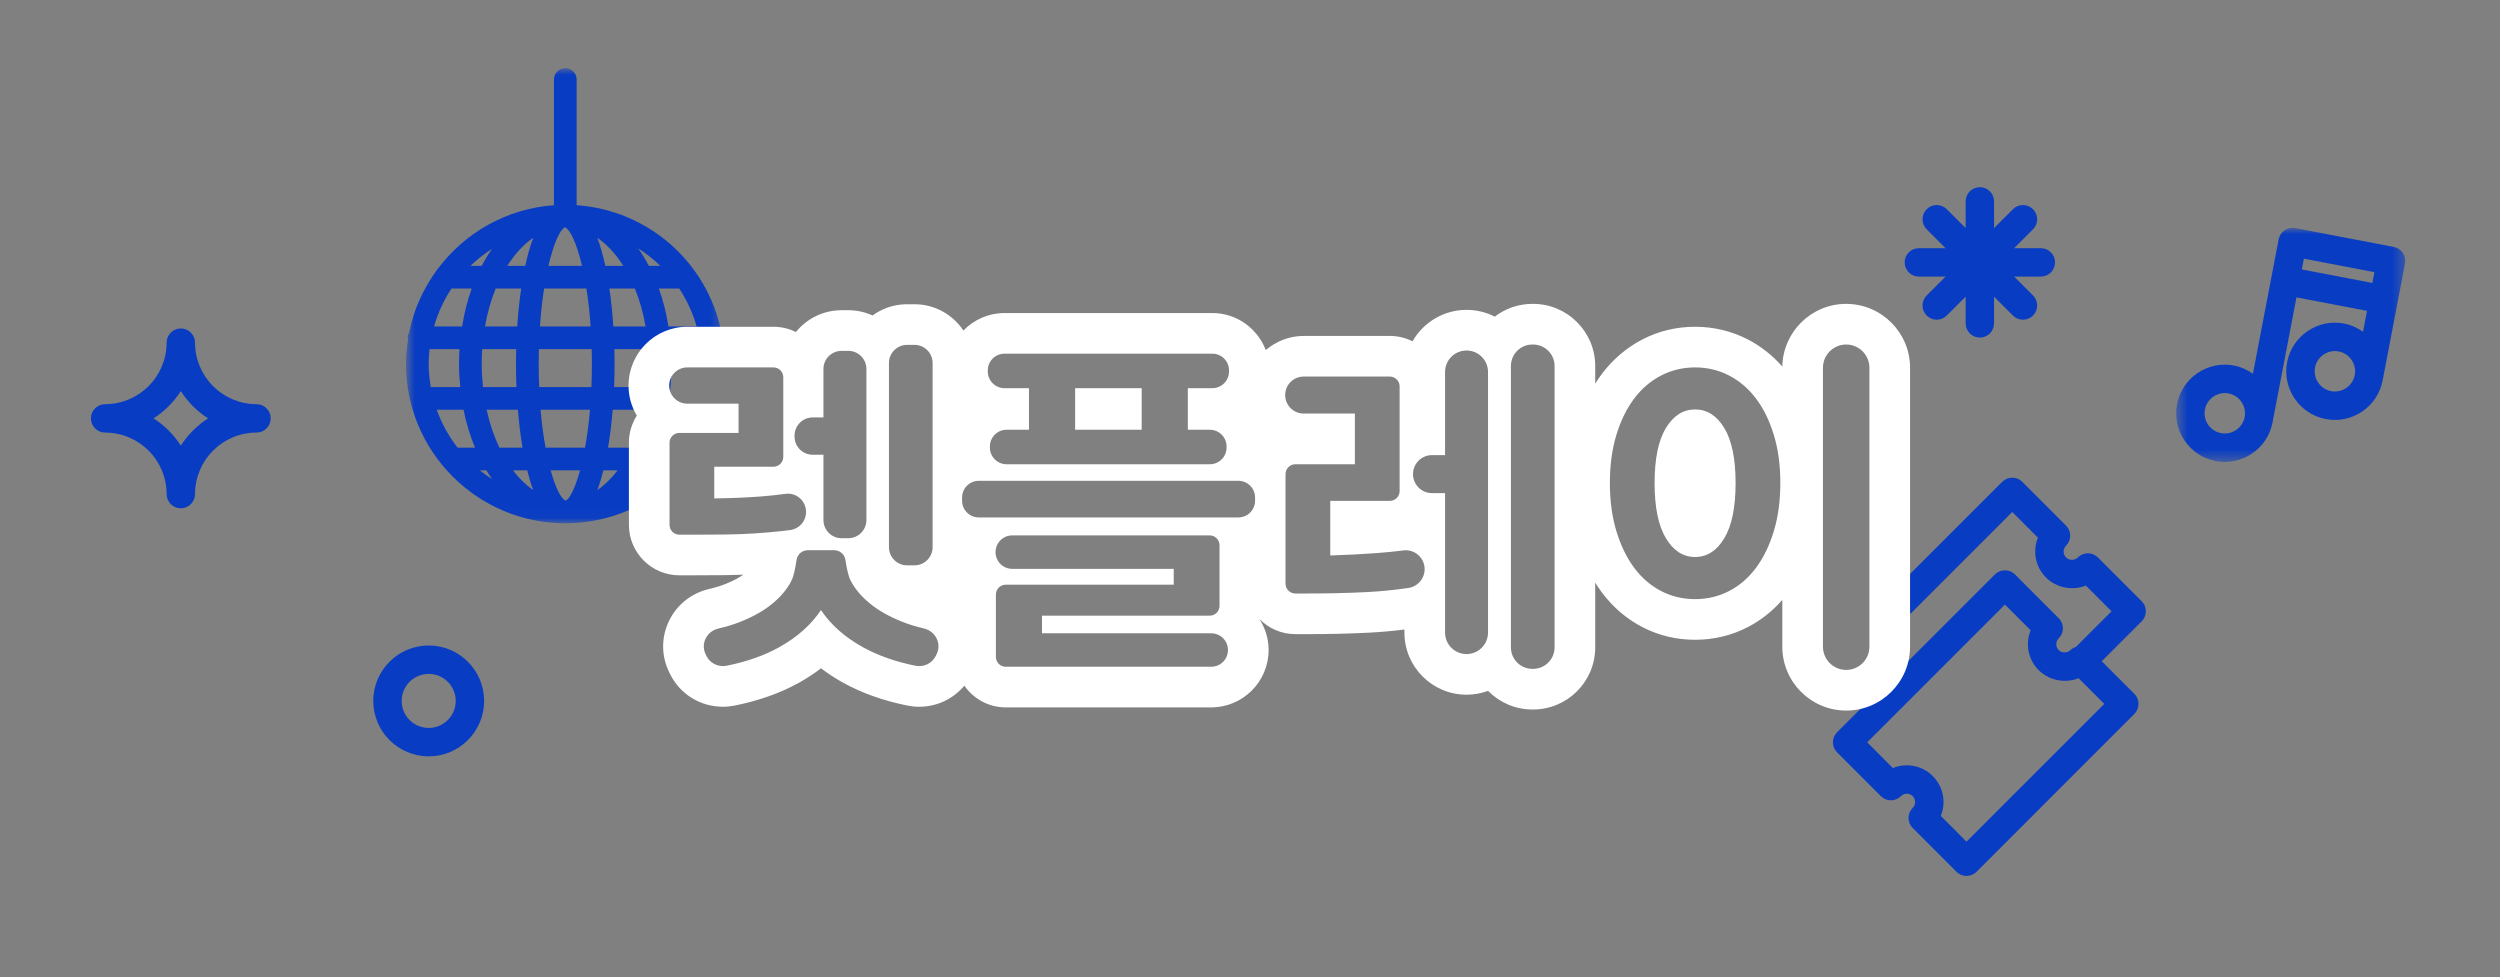 <?xml version="1.0" encoding="UTF-8"?>
<svg width="220px" height="86px" viewBox="0 0 220 86" version="1.1" xmlns="http://www.w3.org/2000/svg" xmlns:xlink="http://www.w3.org/1999/xlink">
    <rect x="0" y="0" width="220" height="86" fill="#808080" stroke="none"/>
    <!-- Generator: Sketch 49.2 (51160) - http://www.bohemiancoding.com/sketch -->
    <title>logo_main_kr</title>
    <desc>Created with Sketch.</desc>
    <defs>
        <polygon id="path-1" points="0.727 0.918 28.688 0.918 28.688 40.965 0.727 40.965"></polygon>
        <polygon id="path-3" points="0.502 0.968 20.662 0.968 20.662 21.564 0.502 21.564"></polygon>
        <polygon id="path-5" points="0 72.082 203.662 72.082 203.662 1 0 1"></polygon>
    </defs>
    <g id="logo_main_kr" stroke="none" stroke-width="1" fill="none" fill-rule="evenodd">
        <g id="Page-1" transform="translate(8, 5)">
            <path d="M165.052,69.064 L162.791,66.803 C162.948,66.419 163.031,66.005 163.031,65.578 C163.031,64.715 162.694,63.903 162.083,63.293 C161.137,62.347 159.745,62.11 158.574,62.587 L156.313,60.324 L168.434,48.204 L170.696,50.466 C170.22,51.635 170.455,53.028 171.402,53.975 C172.315,54.888 173.757,55.155 174.911,54.682 L177.173,56.943 L165.052,69.064 Z M176.616,44.056 C176.129,43.568 175.338,43.567 174.849,44.056 C174.572,44.332 174.091,44.333 173.814,44.056 C173.675,43.917 173.599,43.733 173.599,43.538 C173.599,43.343 173.675,43.16 173.814,43.022 C174.048,42.787 174.18,42.469 174.18,42.138 C174.18,41.806 174.048,41.488 173.814,41.253 L169.961,37.401 C169.473,36.913 168.682,36.913 168.194,37.401 L158.363,47.232 C157.874,47.721 157.874,48.512 158.363,49 C158.851,49.488 159.642,49.488 160.13,49 L169.077,40.053 L171.338,42.314 C171.181,42.697 171.099,43.111 171.099,43.538 C171.099,44.402 171.436,45.213 172.046,45.823 C172.955,46.735 174.394,47.005 175.556,46.531 L177.817,48.792 L174.677,51.932 C174.502,51.989 174.337,52.074 174.204,52.207 C173.927,52.483 173.447,52.482 173.169,52.207 C172.884,51.922 172.884,51.457 173.169,51.172 C173.657,50.684 173.657,49.893 173.169,49.404 L169.318,45.552 C169.083,45.317 168.766,45.186 168.434,45.186 C168.103,45.186 167.784,45.317 167.55,45.552 L153.661,59.44 C153.173,59.929 153.173,60.72 153.661,61.208 L157.513,65.061 C158,65.548 158.791,65.55 159.281,65.061 C159.566,64.775 160.031,64.775 160.316,65.061 C160.454,65.199 160.531,65.383 160.531,65.578 C160.531,65.773 160.454,65.957 160.316,66.095 C160.081,66.33 159.949,66.647 159.949,66.98 C159.949,67.311 160.081,67.629 160.316,67.863 L164.168,71.716 C164.412,71.96 164.732,72.082 165.052,72.082 C165.372,72.082 165.692,71.96 165.936,71.716 L179.824,57.827 C180.059,57.592 180.191,57.274 180.191,56.943 C180.191,56.611 180.059,56.293 179.824,56.059 L176.954,53.189 L180.468,49.676 C180.956,49.188 180.956,48.397 180.468,47.908 L176.616,44.056 Z" id="Fill-1" fill="#083CC3"></path>
            <path d="M29.726,59.059 C28.414,59.059 27.347,57.993 27.347,56.681 C27.347,55.37 28.414,54.303 29.726,54.303 C31.038,54.303 32.104,55.37 32.104,56.681 C32.104,57.993 31.038,59.059 29.726,59.059 M29.726,51.803 C27.036,51.803 24.847,53.991 24.847,56.681 C24.847,59.371 27.036,61.559 29.726,61.559 C32.415,61.559 34.604,59.371 34.604,56.681 C34.604,53.991 32.415,51.803 29.726,51.803" id="Fill-3" fill="#083CC3"></path>
            <path d="M160.86,19.34 L163.21,19.34 L161.548,21.001 C161.06,21.489 161.06,22.281 161.548,22.769 C161.793,23.013 162.112,23.135 162.432,23.135 C162.753,23.135 163.072,23.013 163.316,22.769 L164.977,21.108 L164.977,23.457 C164.977,24.148 165.537,24.707 166.227,24.707 C166.918,24.707 167.477,24.148 167.477,23.457 L167.477,21.108 L169.138,22.769 C169.382,23.013 169.702,23.135 170.022,23.135 C170.342,23.135 170.662,23.013 170.906,22.769 C171.394,22.281 171.394,21.489 170.906,21.001 L169.245,19.34 L171.594,19.34 C172.285,19.34 172.844,18.78 172.844,18.09 C172.844,17.4 172.285,16.84 171.594,16.84 L169.245,16.84 L170.906,15.179 C171.394,14.691 171.394,13.899 170.906,13.411 C170.418,12.923 169.627,12.923 169.138,13.411 L167.477,15.072 L167.477,12.723 C167.477,12.032 166.918,11.473 166.227,11.473 C165.537,11.473 164.977,12.032 164.977,12.723 L164.977,15.072 L163.316,13.411 C162.828,12.923 162.037,12.923 161.548,13.411 C161.06,13.899 161.06,14.691 161.548,15.179 L163.21,16.84 L160.86,16.84 C160.17,16.84 159.61,17.4 159.61,18.09 C159.61,18.78 160.17,19.34 160.86,19.34" id="Fill-5" fill="#083CC3"></path>
            <path d="M7.912,34.215 C7.295,33.254 6.475,32.435 5.515,31.817 C6.475,31.199 7.295,30.38 7.912,29.419 C8.529,30.38 9.349,31.199 10.309,31.817 C9.349,32.435 8.529,33.254 7.912,34.215 M14.574,30.567 C11.59,30.567 9.162,28.139 9.162,25.154 C9.162,24.464 8.602,23.904 7.912,23.904 C7.222,23.904 6.662,24.464 6.662,25.154 C6.662,28.139 4.234,30.567 1.25,30.567 C0.559,30.567 0,31.127 0,31.817 C0,32.507 0.559,33.067 1.25,33.067 C4.234,33.067 6.662,35.495 6.662,38.48 C6.662,39.17 7.222,39.73 7.912,39.73 C8.602,39.73 9.162,39.17 9.162,38.48 C9.162,35.495 11.59,33.067 14.574,33.067 C15.265,33.067 15.824,32.507 15.824,31.817 C15.824,31.127 15.265,30.567 14.574,30.567" id="Fill-7" fill="#083CC3"></path>
            <g id="Group-11" transform="translate(27, 0.082)">
                <mask id="mask-2" fill="white">
                    <use xlink:href="#path-1"></use>
                </mask>
                <g id="Clip-10"></g>
                <path d="M22.98,20.311 L24.774,20.311 C25.442,21.323 25.96,22.444 26.302,23.646 L23.826,23.646 C23.634,22.471 23.355,21.349 22.98,20.311 Z M22.099,26.947 C22.099,27.64 22.055,28.317 21.986,28.98 L19.041,28.98 C19.072,28.265 19.084,27.578 19.084,26.947 C19.084,26.535 19.078,26.095 19.064,25.643 L22.055,25.643 C22.084,26.073 22.099,26.506 22.099,26.947 Z M17.564,38.045 C17.765,37.514 17.941,36.931 18.096,36.31 L19.346,36.31 C18.808,37.017 18.209,37.605 17.564,38.045 Z M21.165,16.779 C21.866,17.221 22.514,17.738 23.108,18.314 L22.099,18.314 C21.812,17.767 21.502,17.255 21.165,16.779 Z M18.267,18.314 C18.076,17.419 17.843,16.584 17.564,15.848 C18.421,16.43 19.195,17.274 19.851,18.314 L18.267,18.314 Z M18.627,20.311 L20.872,20.311 C21.285,21.325 21.602,22.448 21.811,23.646 L18.973,23.646 C18.899,22.549 18.788,21.415 18.627,20.311 Z M12.515,23.646 C12.6,22.413 12.726,21.299 12.88,20.311 L16.607,20.311 C16.762,21.299 16.89,22.413 16.974,23.646 L12.515,23.646 Z M7.804,36.31 C7.963,36.574 8.126,36.83 8.296,37.075 C7.926,36.837 7.566,36.584 7.226,36.31 L7.804,36.31 Z M5.792,30.977 C6.029,32.164 6.375,33.281 6.803,34.312 L5.266,34.312 C4.489,33.313 3.869,32.191 3.434,30.977 L5.792,30.977 Z M5.436,25.643 C5.41,26.073 5.393,26.506 5.393,26.947 C5.393,27.639 5.438,28.314 5.503,28.98 L2.91,28.98 C2.796,28.317 2.724,27.64 2.724,26.947 C2.724,26.506 2.752,26.073 2.797,25.643 L5.436,25.643 Z M7.391,18.314 L6.401,18.314 C6.979,17.753 7.614,17.255 8.296,16.819 C7.971,17.285 7.668,17.782 7.391,18.314 Z M14.709,14.928 C14.713,14.928 14.72,14.928 14.726,14.928 C15.142,15.079 15.733,16.252 16.221,18.314 L13.261,18.314 C13.742,16.256 14.319,15.082 14.709,14.928 Z M9.639,18.314 C10.296,17.274 11.069,16.43 11.925,15.848 C11.648,16.584 11.415,17.419 11.223,18.314 L9.639,18.314 Z M7.678,23.646 C7.888,22.448 8.207,21.325 8.618,20.311 L10.864,20.311 C10.704,21.415 10.591,22.549 10.518,23.646 L7.678,23.646 Z M7.503,28.98 C7.434,28.317 7.391,27.64 7.391,26.947 C7.391,26.506 7.407,26.073 7.436,25.643 L10.425,25.643 C10.414,26.095 10.405,26.535 10.405,26.947 C10.405,27.578 10.418,28.265 10.45,28.98 L7.503,28.98 Z M11.393,36.31 C11.55,36.931 11.725,37.514 11.925,38.045 C11.28,37.605 10.681,37.017 10.143,36.31 L11.393,36.31 Z M8.947,34.312 C8.47,33.313 8.091,32.191 7.825,30.977 L10.575,30.977 C10.665,32.092 10.799,33.222 10.982,34.312 L8.947,34.312 Z M4.731,20.311 L6.51,20.311 C6.136,21.349 5.856,22.471 5.665,23.646 L3.196,23.646 C3.539,22.448 4.058,21.325 4.731,20.311 Z M14.783,38.965 C14.777,38.965 14.771,38.965 14.764,38.965 C14.4,38.834 13.902,37.919 13.457,36.31 L16.044,36.31 C15.607,37.914 15.123,38.83 14.783,38.965 Z M18.916,30.977 L21.666,30.977 C21.399,32.191 21.02,33.313 20.544,34.312 L18.509,34.312 C18.692,33.222 18.826,32.092 18.916,30.977 Z M16.486,34.312 L13.008,34.312 C12.829,33.34 12.677,32.227 12.57,30.977 L16.919,30.977 C16.814,32.227 16.663,33.34 16.486,34.312 Z M17.087,26.947 C17.087,27.655 17.07,28.328 17.043,28.98 L12.448,28.98 C12.421,28.328 12.403,27.655 12.403,26.947 C12.403,26.5 12.409,26.067 12.419,25.643 L17.07,25.643 C17.081,26.067 17.087,26.5 17.087,26.947 Z M28.59,24.645 C28.59,24.497 28.555,24.36 28.497,24.233 C27.288,18.035 22.07,13.419 15.745,12.975 L15.745,1.917 C15.745,1.365 15.296,0.917 14.745,0.917 C14.194,0.917 13.746,1.365 13.746,1.917 L13.746,12.979 C9.562,13.275 5.886,15.414 3.517,18.59 C3.463,18.64 3.428,18.703 3.386,18.764 C2.236,20.358 1.401,22.194 1.002,24.191 C0.929,24.328 0.878,24.479 0.878,24.645 C0.878,24.698 0.901,24.744 0.909,24.796 C0.799,25.498 0.727,26.213 0.727,26.947 C0.727,34.676 7.016,40.965 14.745,40.965 C17.553,40.965 20.265,40.138 22.584,38.571 C23.041,38.261 23.162,37.641 22.852,37.184 C22.544,36.727 21.924,36.606 21.465,36.914 C21.372,36.977 21.276,37.032 21.18,37.092 C21.357,36.842 21.523,36.581 21.686,36.31 L22.052,36.31 C22.605,36.31 23.052,35.864 23.052,35.312 C23.052,34.971 22.87,34.684 22.61,34.505 C23.547,32.321 24.098,29.73 24.098,26.947 C24.098,26.506 24.081,26.073 24.053,25.643 L26.697,25.643 C26.756,26.191 27.221,26.588 27.797,26.529 C28.345,26.468 28.742,25.977 28.683,25.427 C28.657,25.191 28.61,24.962 28.575,24.729 C28.576,24.7 28.59,24.674 28.59,24.645 Z" id="Fill-9" fill="#083CC3" mask="url(#mask-2)"></path>
            </g>
            <g id="Group-14" transform="translate(183, 14.082)">
                <mask id="mask-4" fill="white">
                    <use xlink:href="#path-3"></use>
                </mask>
                <g id="Clip-13"></g>
                <path d="M15.469,15.062 C15.074,15.329 14.605,15.427 14.135,15.338 C13.669,15.248 13.266,14.982 12.999,14.589 C12.733,14.197 12.635,13.723 12.724,13.258 C12.887,12.406 13.634,11.812 14.47,11.812 C14.58,11.812 14.692,11.823 14.804,11.845 C15.767,12.03 16.401,12.963 16.217,13.925 C16.127,14.392 15.862,14.796 15.469,15.062 Z M11.56,4.631 L11.741,3.682 L17.949,4.87 L17.768,5.819 L11.56,4.631 Z M5.781,18.756 C5.387,19.023 4.915,19.122 4.447,19.032 C3.981,18.942 3.577,18.677 3.311,18.285 C3.044,17.892 2.947,17.418 3.035,16.951 C3.198,16.101 3.946,15.508 4.781,15.508 C4.892,15.508 5.003,15.518 5.115,15.54 C6.078,15.723 6.712,16.657 6.529,17.619 C6.439,18.085 6.173,18.491 5.781,18.756 Z M19.648,2.648 L10.984,0.991 C10.657,0.928 10.322,0.999 10.046,1.185 C9.772,1.371 9.583,1.659 9.521,1.984 L8.869,5.388 C8.869,5.388 8.868,5.388 8.868,5.389 L8.868,5.393 L7.257,13.81 C6.771,13.463 6.21,13.204 5.585,13.084 C3.273,12.642 1.024,14.165 0.58,16.482 C0.365,17.604 0.6,18.742 1.241,19.688 C1.883,20.634 2.855,21.273 3.977,21.488 C4.248,21.54 4.521,21.564 4.79,21.564 C5.638,21.564 6.467,21.312 7.184,20.826 C8.13,20.183 8.769,19.212 8.984,18.09 L11.089,7.088 L17.298,8.275 L16.946,10.117 C16.459,9.768 15.899,9.508 15.274,9.389 C12.964,8.947 10.712,10.47 10.269,12.787 C10.054,13.909 10.288,15.047 10.93,15.993 C11.572,16.939 12.543,17.578 13.665,17.793 C13.937,17.845 14.209,17.87 14.479,17.87 C15.326,17.87 16.156,17.617 16.872,17.131 C17.819,16.489 18.457,15.518 18.672,14.396 L20.64,4.112 C20.77,3.433 20.325,2.779 19.648,2.648 Z" id="Fill-12" fill="#083CC3" mask="url(#mask-4)"></path>
            </g>
            <path d="M137.79,35.126 C137.676,35.834 137.604,36.61 137.604,37.497 C137.604,38.495 137.684,39.37 137.829,40.143 C137.684,39.37 137.604,38.495 137.604,37.497 C137.604,36.61 137.676,35.834 137.79,35.126" id="Fill-15" fill="#FFFFFF"></path>
            <path d="M141.169,31.02 C141.112,31.02 141.063,31.039 141.007,31.042 C141.063,31.039 141.112,31.02 141.169,31.02" id="Fill-17" fill="#FFFFFF"></path>
            <path d="M156.509,51.908 C156.509,53.038 155.594,53.953 154.464,53.953 C153.335,53.953 152.419,53.038 152.419,51.908 L152.419,27.363 C152.419,26.233 153.335,25.317 154.464,25.317 C155.594,25.317 156.509,26.233 156.509,27.363 L156.509,51.908 Z M148.096,41.743 C147.713,43.003 147.192,44.078 146.53,44.966 C145.869,45.854 145.079,46.536 144.159,47.012 C143.239,47.487 142.243,47.724 141.169,47.724 C140.095,47.724 139.097,47.487 138.179,47.012 C137.259,46.536 136.468,45.854 135.808,44.966 C135.146,44.078 134.624,43.003 134.243,41.743 C133.86,40.483 133.669,39.068 133.669,37.497 C133.669,35.927 133.86,34.517 134.243,33.267 C134.624,32.017 135.146,30.953 135.808,30.075 C136.468,29.197 137.259,28.52 138.179,28.045 C139.097,27.57 140.095,27.332 141.169,27.332 C142.243,27.332 143.239,27.57 144.159,28.045 C145.079,28.52 145.869,29.197 146.53,30.075 C147.192,30.953 147.713,32.017 148.096,33.267 C148.478,34.517 148.669,35.927 148.669,37.497 C148.669,39.068 148.478,40.483 148.096,41.743 Z M128.803,51.97 C128.803,53.014 127.956,53.86 126.913,53.86 L126.851,53.86 C125.807,53.86 124.96,53.014 124.96,51.97 L124.96,27.208 C124.96,26.163 125.807,25.317 126.851,25.317 L126.913,25.317 C127.956,25.317 128.803,26.163 128.803,27.208 L128.803,51.97 Z M122.946,50.668 C122.946,51.712 122.099,52.558 121.056,52.558 C120.011,52.558 119.165,51.712 119.165,50.668 L119.165,38.396 L118.019,38.396 C117.094,38.396 116.345,37.646 116.345,36.722 C116.345,35.798 117.094,35.049 118.019,35.049 L119.165,35.049 L119.165,27.735 C119.165,26.691 120.011,25.844 121.056,25.844 C122.099,25.844 122.946,26.691 122.946,27.735 L122.946,50.668 Z M115.921,46.744 C114.66,46.926 113.443,47.046 112.269,47.104 C110.606,47.187 108.892,47.228 107.125,47.228 L105.99,47.228 C105.513,47.228 105.126,46.841 105.126,46.364 L105.126,36.719 C105.126,36.241 105.513,35.854 105.99,35.854 L111.231,35.854 L111.231,31.392 L106.722,31.392 C105.823,31.392 105.095,30.663 105.095,29.764 C105.095,28.866 105.823,28.137 106.722,28.137 L114.303,28.137 C114.78,28.137 115.167,28.525 115.167,29.002 L115.167,38.213 C115.167,38.691 114.78,39.077 114.303,39.077 L109.063,39.077 L109.063,43.881 C110.425,43.84 111.758,43.773 113.06,43.679 C113.849,43.623 114.663,43.542 115.506,43.437 C116.427,43.322 117.264,43.993 117.36,44.917 C117.452,45.813 116.813,46.616 115.921,46.744 Z M102.447,39.062 C102.447,39.875 101.788,40.534 100.976,40.534 L78.135,40.534 C77.321,40.534 76.663,39.875 76.663,39.062 L76.663,38.783 C76.663,37.97 77.321,37.311 78.135,37.311 L100.976,37.311 C101.788,37.311 102.447,37.97 102.447,38.783 L102.447,39.062 Z M98.589,53.674 L80.503,53.674 C80.025,53.674 79.638,53.287 79.638,52.81 L79.638,47.318 C79.638,46.841 80.025,46.453 80.503,46.453 L95.288,46.453 L95.288,45.059 L81.079,45.059 C80.266,45.059 79.607,44.4 79.607,43.587 C79.607,42.774 80.266,42.115 81.079,42.115 L98.452,42.115 C98.931,42.115 99.318,42.502 99.318,42.979 L99.318,48.316 C99.318,48.793 98.931,49.18 98.452,49.18 L83.697,49.18 L83.697,50.73 L98.589,50.73 C99.402,50.73 100.062,51.389 100.062,52.202 C100.062,53.015 99.402,53.674 98.589,53.674 Z M78.925,27.595 C78.925,26.783 79.583,26.123 80.397,26.123 L98.683,26.123 C99.495,26.123 100.155,26.783 100.155,27.595 L100.155,27.688 C100.155,28.501 99.495,29.16 98.683,29.16 L96.529,29.16 L96.529,32.817 L98.464,32.817 C99.278,32.817 99.937,33.476 99.937,34.289 L99.937,34.383 C99.937,35.196 99.278,35.855 98.464,35.855 L80.583,35.855 C79.77,35.855 79.111,35.196 79.111,34.383 L79.111,34.289 C79.111,33.476 79.77,32.817 80.583,32.817 L82.55,32.817 L82.55,29.16 L80.397,29.16 C79.583,29.16 78.925,28.501 78.925,27.688 L78.925,27.595 Z M74.408,52.598 L74.327,52.756 C73.995,53.401 73.27,53.729 72.558,53.585 C70.808,53.232 69.278,52.693 67.964,51.97 C66.354,51.082 65.114,49.986 64.245,48.685 C63.378,49.986 62.144,51.082 60.542,51.97 C59.24,52.692 57.71,53.23 55.951,53.583 C55.232,53.728 54.498,53.389 54.172,52.731 L54.099,52.583 C53.635,51.645 54.193,50.55 55.212,50.314 C55.925,50.149 56.581,49.947 57.18,49.707 C58.316,49.253 59.257,48.716 60,48.096 C60.744,47.476 61.296,46.805 61.657,46.081 C61.86,45.678 62.005,44.892 62.095,44.279 C62.167,43.782 62.594,43.416 63.097,43.416 L65.398,43.416 C65.898,43.416 66.325,43.779 66.399,44.274 C66.49,44.889 66.641,45.677 66.85,46.081 C67.221,46.805 67.784,47.476 68.538,48.096 C69.292,48.716 70.238,49.253 71.374,49.707 C71.963,49.943 72.609,50.143 73.308,50.306 C74.337,50.546 74.893,51.659 74.408,52.598 Z M55.8,42.037 C54.902,42.048 53.925,42.053 52.872,42.053 L51.784,42.053 C51.307,42.053 50.919,41.665 50.919,41.188 L50.919,33.961 C50.919,33.483 51.307,33.096 51.784,33.096 L56.993,33.096 L56.993,30.524 L52.485,30.524 C51.603,30.524 50.888,29.809 50.888,28.928 C50.888,28.046 51.603,27.332 52.485,27.332 L60.065,27.332 C60.542,27.332 60.929,27.719 60.929,28.197 L60.929,35.206 C60.929,35.684 60.542,36.071 60.065,36.071 L54.855,36.071 L54.855,38.861 C56.364,38.84 57.727,38.783 58.946,38.69 C59.66,38.636 60.388,38.558 61.13,38.458 C62.01,38.339 62.816,38.97 62.919,39.853 L62.921,39.873 C63.023,40.743 62.4,41.532 61.531,41.647 C61.262,41.682 60.994,41.714 60.728,41.742 C59.954,41.825 59.163,41.893 58.358,41.944 C57.551,41.996 56.699,42.027 55.8,42.037 Z M61.921,33.328 C61.921,32.447 62.636,31.733 63.517,31.733 L64.463,31.733 L64.463,27.471 C64.463,26.59 65.178,25.875 66.06,25.875 L66.648,25.875 C67.53,25.875 68.244,26.59 68.244,27.471 L68.244,40.766 C68.244,41.648 67.53,42.363 66.648,42.363 L66.06,42.363 C65.178,42.363 64.463,41.648 64.463,40.766 L64.463,35.018 L63.517,35.018 C62.636,35.018 61.921,34.303 61.921,33.422 L61.921,33.328 Z M70.228,26.945 C70.228,26.063 70.943,25.348 71.823,25.348 L72.474,25.348 C73.356,25.348 74.07,26.063 74.07,26.945 L74.07,43.153 C74.07,44.034 73.356,44.749 72.474,44.749 L71.823,44.749 C70.943,44.749 70.228,44.034 70.228,43.153 L70.228,26.945 Z M154.464,21.741 C151.4,21.741 148.901,24.205 148.844,27.257 C147.97,26.263 146.95,25.462 145.802,24.867 C144.372,24.13 142.815,23.756 141.169,23.756 C139.522,23.756 137.962,24.13 136.536,24.867 C135.141,25.59 133.935,26.617 132.95,27.923 C132.749,28.191 132.562,28.474 132.379,28.765 L132.379,27.207 C132.379,24.193 129.927,21.741 126.913,21.741 L126.851,21.741 C125.606,21.741 124.456,22.159 123.536,22.864 C122.791,22.483 121.947,22.268 121.056,22.268 C119.022,22.268 117.243,23.386 116.302,25.037 C115.7,24.733 115.022,24.562 114.303,24.562 L106.722,24.562 C105.446,24.562 104.292,25.04 103.387,25.805 C102.661,23.906 100.833,22.547 98.683,22.547 L80.397,22.547 C78.977,22.547 77.697,23.14 76.779,24.087 C75.852,22.694 74.27,21.773 72.474,21.773 L71.823,21.773 C70.689,21.773 69.639,22.14 68.785,22.762 C68.134,22.464 67.409,22.299 66.648,22.299 L66.059,22.299 C64.438,22.299 62.988,23.049 62.039,24.22 C61.445,23.923 60.774,23.756 60.065,23.756 L52.484,23.756 C49.632,23.756 47.312,26.076 47.312,28.928 C47.312,29.894 47.578,30.799 48.042,31.573 C47.6,32.263 47.344,33.082 47.344,33.961 L47.344,41.188 C47.344,43.637 49.335,45.628 51.784,45.628 L52.872,45.628 C53.941,45.628 54.931,45.624 55.842,45.613 C56.376,45.607 56.904,45.594 57.417,45.573 C57.001,45.864 56.477,46.137 55.853,46.387 C55.426,46.558 54.94,46.707 54.405,46.831 C52.836,47.192 51.54,48.232 50.854,49.681 C50.177,51.113 50.191,52.749 50.894,54.169 L50.966,54.315 C51.845,56.091 53.628,57.193 55.619,57.193 C55.966,57.193 56.316,57.158 56.656,57.089 C58.768,56.664 60.659,55.994 62.277,55.098 C62.984,54.705 63.642,54.275 64.249,53.81 C64.861,54.277 65.525,54.708 66.238,55.102 C67.864,55.997 69.752,56.666 71.849,57.09 C72.193,57.159 72.542,57.194 72.892,57.194 C74.456,57.194 75.892,56.5 76.863,55.341 C77.666,56.492 78.995,57.25 80.503,57.25 L98.589,57.25 C101.372,57.25 103.637,54.986 103.637,52.202 C103.637,51.192 103.333,50.253 102.82,49.463 C103.626,50.288 104.747,50.804 105.99,50.804 L107.125,50.804 C108.949,50.804 110.739,50.761 112.446,50.676 C113.463,50.625 114.517,50.532 115.589,50.397 L115.589,50.668 C115.589,53.682 118.041,56.134 121.056,56.134 C121.722,56.134 122.36,56.014 122.95,55.796 C123.943,56.808 125.325,57.436 126.851,57.436 L126.913,57.436 C129.927,57.436 132.379,54.984 132.379,51.97 L132.379,46.268 C132.558,46.555 132.741,46.837 132.939,47.101 C133.925,48.426 135.136,49.464 136.537,50.188 C137.96,50.925 139.52,51.3 141.169,51.3 C142.816,51.3 144.374,50.925 145.802,50.188 C146.949,49.595 147.97,48.79 148.843,47.79 L148.843,51.908 C148.843,55.008 151.364,57.53 154.464,57.53 C157.564,57.53 160.085,55.008 160.085,51.908 L160.085,27.362 C160.085,24.263 157.564,21.741 154.464,21.741 Z" id="Fill-19" fill="#FFFFFF"></path>
            <path d="M143.741,42.358 C143.08,43.464 142.221,44.016 141.169,44.016 C140.115,44.016 139.257,43.464 138.596,42.358 C137.934,41.254 137.604,39.636 137.604,37.508 C137.604,35.38 137.934,33.769 138.596,32.673 C139.257,31.579 140.115,31.031 141.169,31.031 C142.221,31.031 143.08,31.579 143.741,32.673 C144.402,33.769 144.733,35.38 144.733,37.508 C144.733,39.636 144.402,41.254 143.741,42.358" id="Fill-21" fill="#FFFFFF"></path>
            <mask id="mask-6" fill="white">
                <use xlink:href="#path-5"></use>
            </mask>
            <g id="Clip-24"></g>
            <polygon id="Fill-23" fill="#FFFFFF" mask="url(#mask-6)" points="86.611 32.817 92.468 32.817 92.468 29.16 86.611 29.16"></polygon>
        </g>
    </g>
</svg>